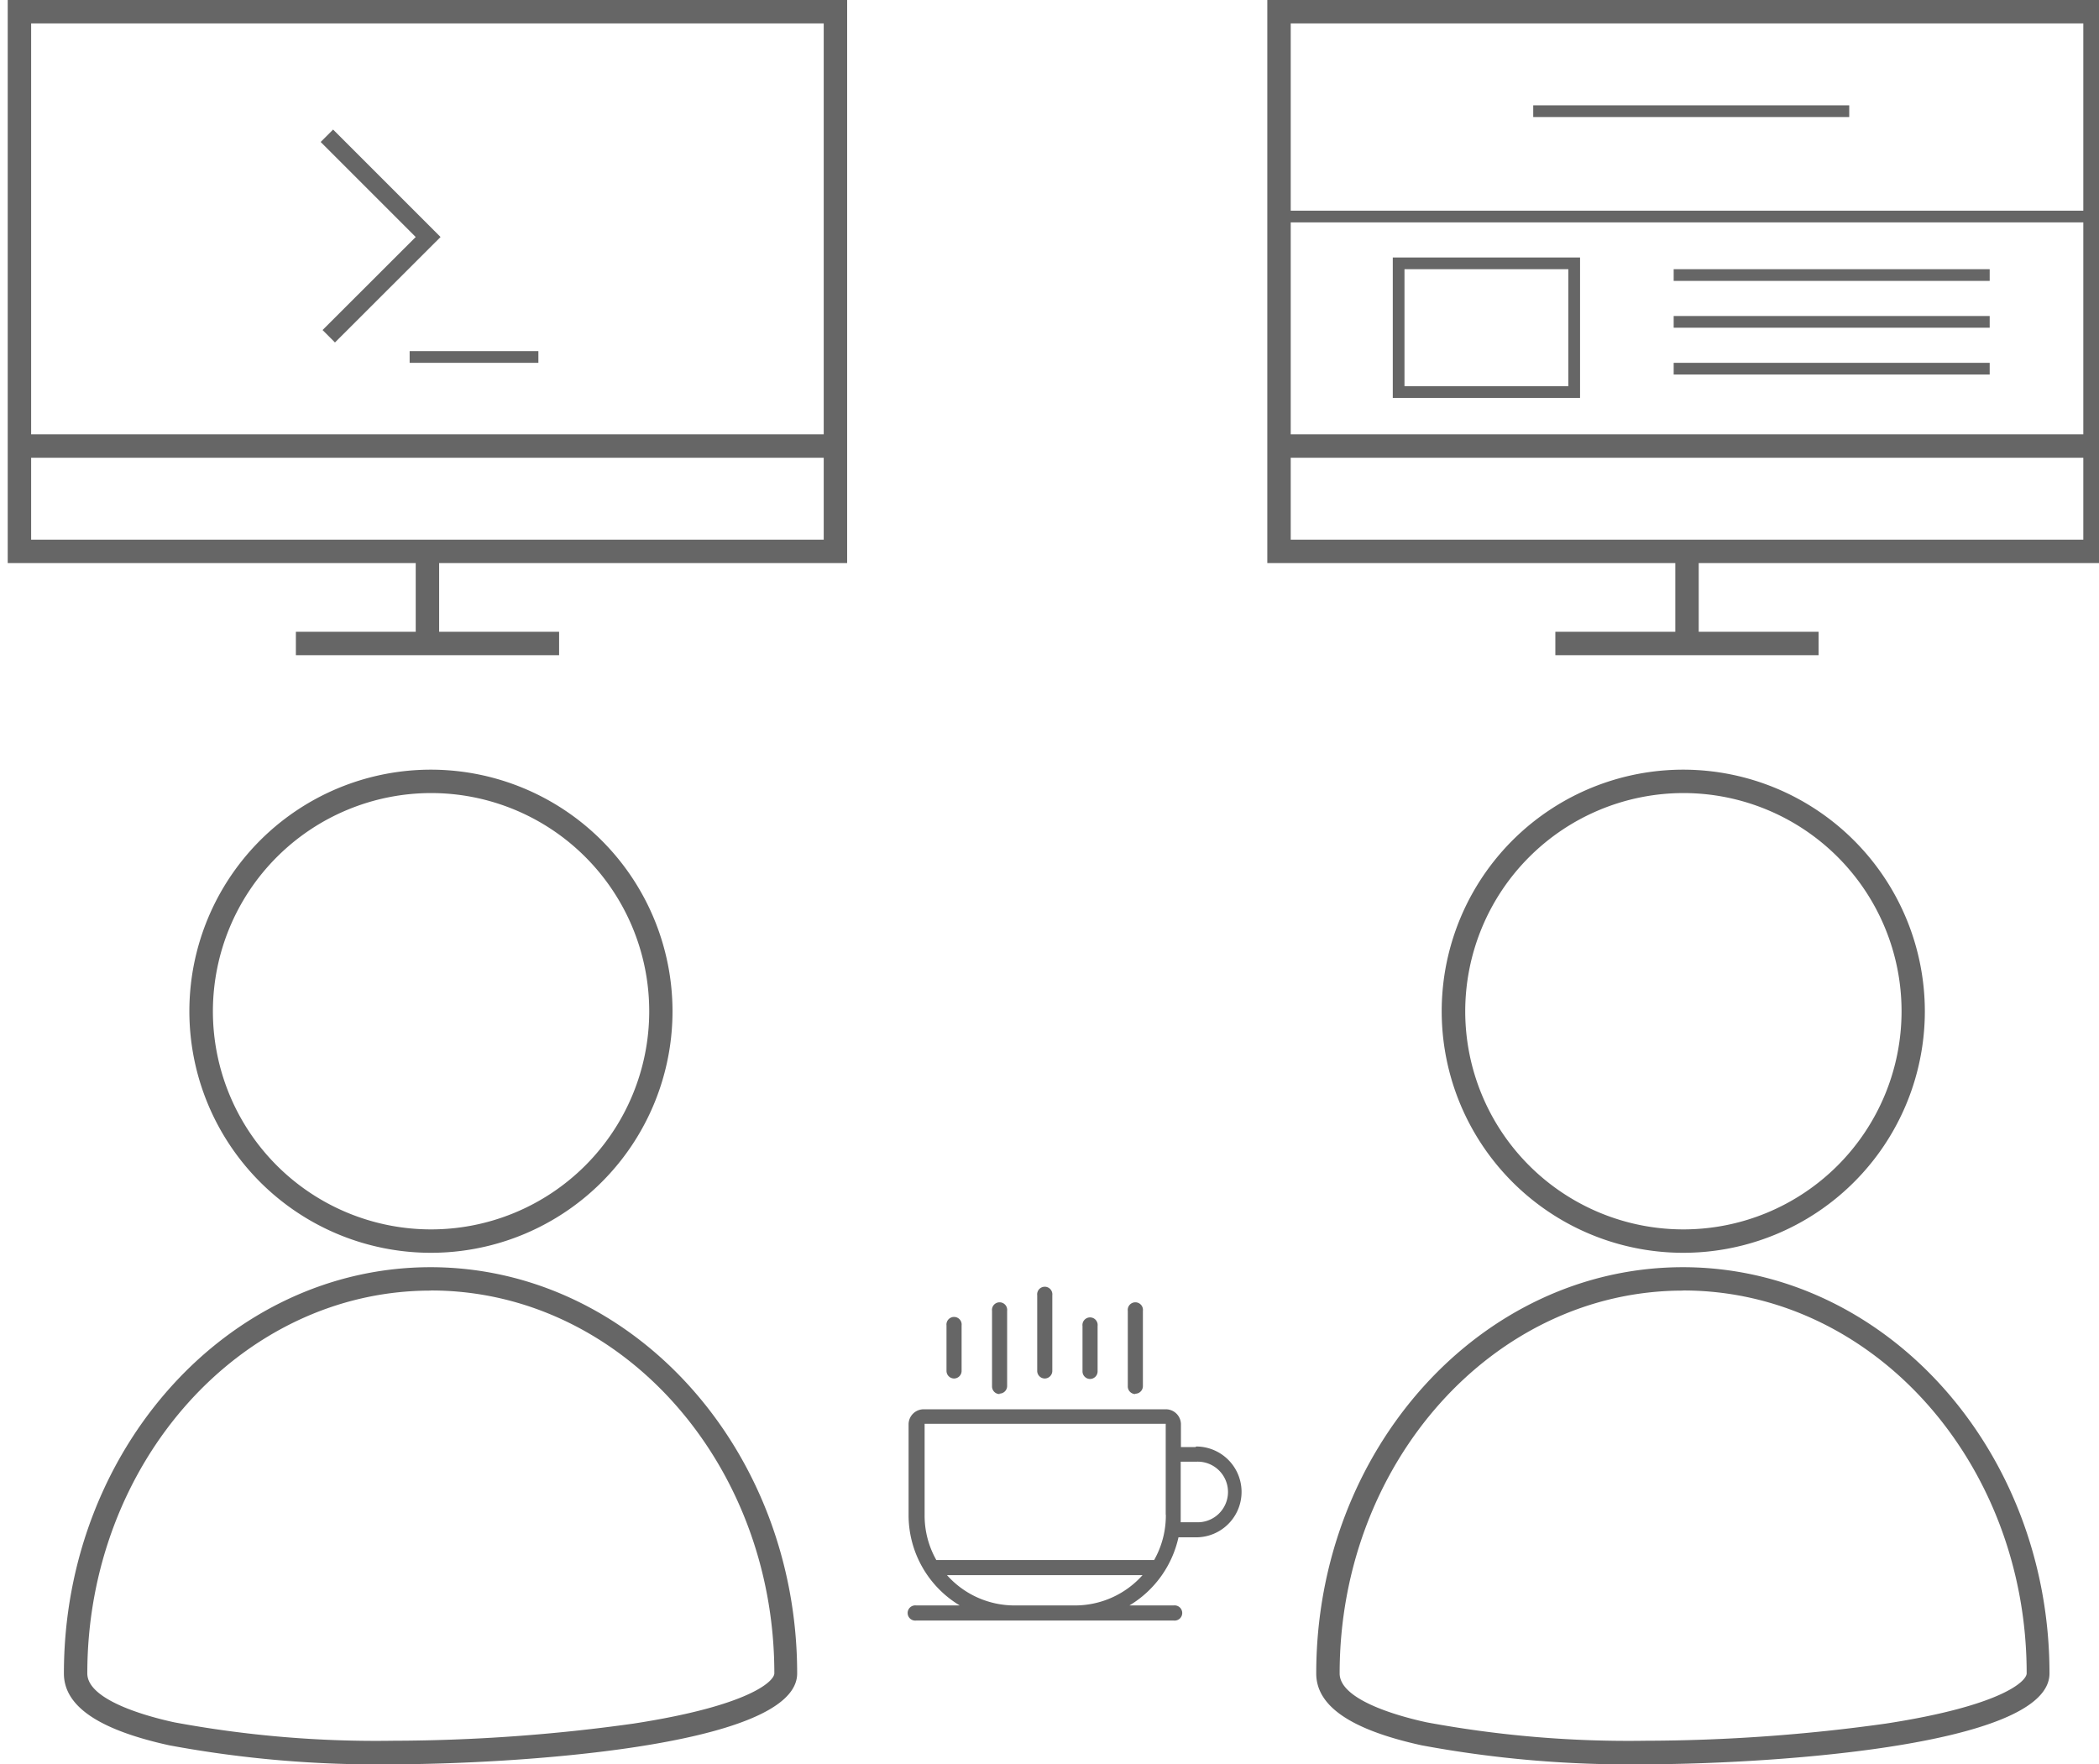 <svg data-name="Layer 1" xmlns="http://www.w3.org/2000/svg" viewBox="0 0 179.34 150.73"><title>ic_metho_wednesday</title><path d="M89.26 117.78a.65.65 0 0 0 .65-.65v-6.46a.65.65 0 1 0-1.29 0v6.46a.65.65 0 0 0 .65.65m7.73 1.3a.65.65 0 0 0 .65-.65V112a.65.65 0 1 0-1.29 0v6.46a.65.65 0 0 0 .65.65m-3.88-1.29a.65.65 0 0 0 .65-.65v-3.88a.65.65 0 1 0-1.29 0v3.88a.65.65 0 0 0 .65.65m9 5.82h-1.24v-1.94a1.29 1.29 0 0 0-1.29-1.29H78.92a1.29 1.29 0 0 0-1.29 1.29v7.76a9 9 0 0 0 4.37 7.71h-3.72a.65.65 0 1 0 0 1.29h22a.65.65 0 1 0 0-1.29H96.5a9.06 9.06 0 0 0 4.19-5.82h1.51a3.88 3.88 0 1 0 0-7.76m-10.35 13.58h-5.17a7.73 7.73 0 0 1-5.77-2.59h16.71a7.73 7.73 0 0 1-5.77 2.59m7.76-7.76a7.71 7.71 0 0 1-1 3.88H80a7.7 7.7 0 0 1-1-3.88v-7.76h20.6v7.76zm2.59.65h-1.32v-5.17h1.29a2.59 2.59 0 1 1 0 5.17m-20.66-12.28a.65.65 0 0 0 .65-.65v-3.88a.65.65 0 1 0-1.29 0v3.88a.65.65 0 0 0 .65.65m3.88 1.29a.65.65 0 0 0 .65-.65V112a.65.65 0 1 0-1.29 0v6.46a.65.65 0 0 0 .65.65M36.83 67.76A18.64 18.64 0 1 1 18.19 86.4a18.66 18.66 0 0 1 18.64-18.64m0-2A20.64 20.64 0 1 0 57.46 86.4a20.66 20.66 0 0 0-20.63-20.64z" fill="#666"/><path d="M36.83 110.26c16.17 0 29.33 14.67 29.33 32.71 0 .68-2.15 2.77-12 4.29a149.66 149.66 0 0 1-20.56 1.47 94.5 94.5 0 0 1-18.69-1.57c-2.78-.6-7.45-2-7.45-4.18 0-18 13.16-32.71 29.33-32.71m0-2c-17.28 0-31.33 15.57-31.33 34.71 0 2.81 3 4.82 9 6.14a96.66 96.66 0 0 0 19.12 1.62c9.61 0 34.53-1.4 34.53-7.76 0-19.14-14.06-34.71-31.33-34.71z" fill="#666"/><path fill="none" stroke="#666" stroke-miterlimit="10" stroke-width="2" d="M1.66 1h69.72v46.11H1.66zM25.28 54.98h22.49M36.52 54.98v-7.87M1.66 38.11h69.98"/><path fill="none" stroke="#666" stroke-miterlimit="10" stroke-width="1.5" d="M27.93 11.6l8.65 8.65-8.49 8.48"/><path fill="none" stroke="#666" stroke-miterlimit="10" d="M35 30.5h11"/><path d="M143.83 67.76a18.64 18.64 0 1 1-18.64 18.64 18.66 18.66 0 0 1 18.64-18.64m0-2a20.64 20.64 0 1 0 20.63 20.64 20.66 20.66 0 0 0-20.64-20.64z" fill="#666"/><path d="M143.83 110.26c16.17 0 29.33 14.67 29.33 32.71 0 .68-2.15 2.77-12 4.29a149.66 149.66 0 0 1-20.56 1.47 94.5 94.5 0 0 1-18.69-1.57c-2.78-.6-7.45-2-7.45-4.18 0-18 13.16-32.71 29.33-32.71m0-2c-17.28 0-31.33 15.57-31.33 34.71 0 2.81 3 4.82 9 6.14a96.66 96.66 0 0 0 19.12 1.62c9.61 0 34.53-1.4 34.53-7.76 0-19.14-14.06-34.71-31.33-34.71z" fill="#666"/><path fill="none" stroke="#666" stroke-miterlimit="10" stroke-width="2" d="M109.28 1H179v46.11h-69.72zM132.89 54.98h22.49M144.14 54.98v-7.87M109.28 38.11h69.97"/><path fill="none" stroke="#666" stroke-miterlimit="10" d="M110 18.5h70M131 9.5h27M119.5 22.5h15v11h-15zM143 27.5h27M143 31.5h27M143 23.5h27"/></svg>